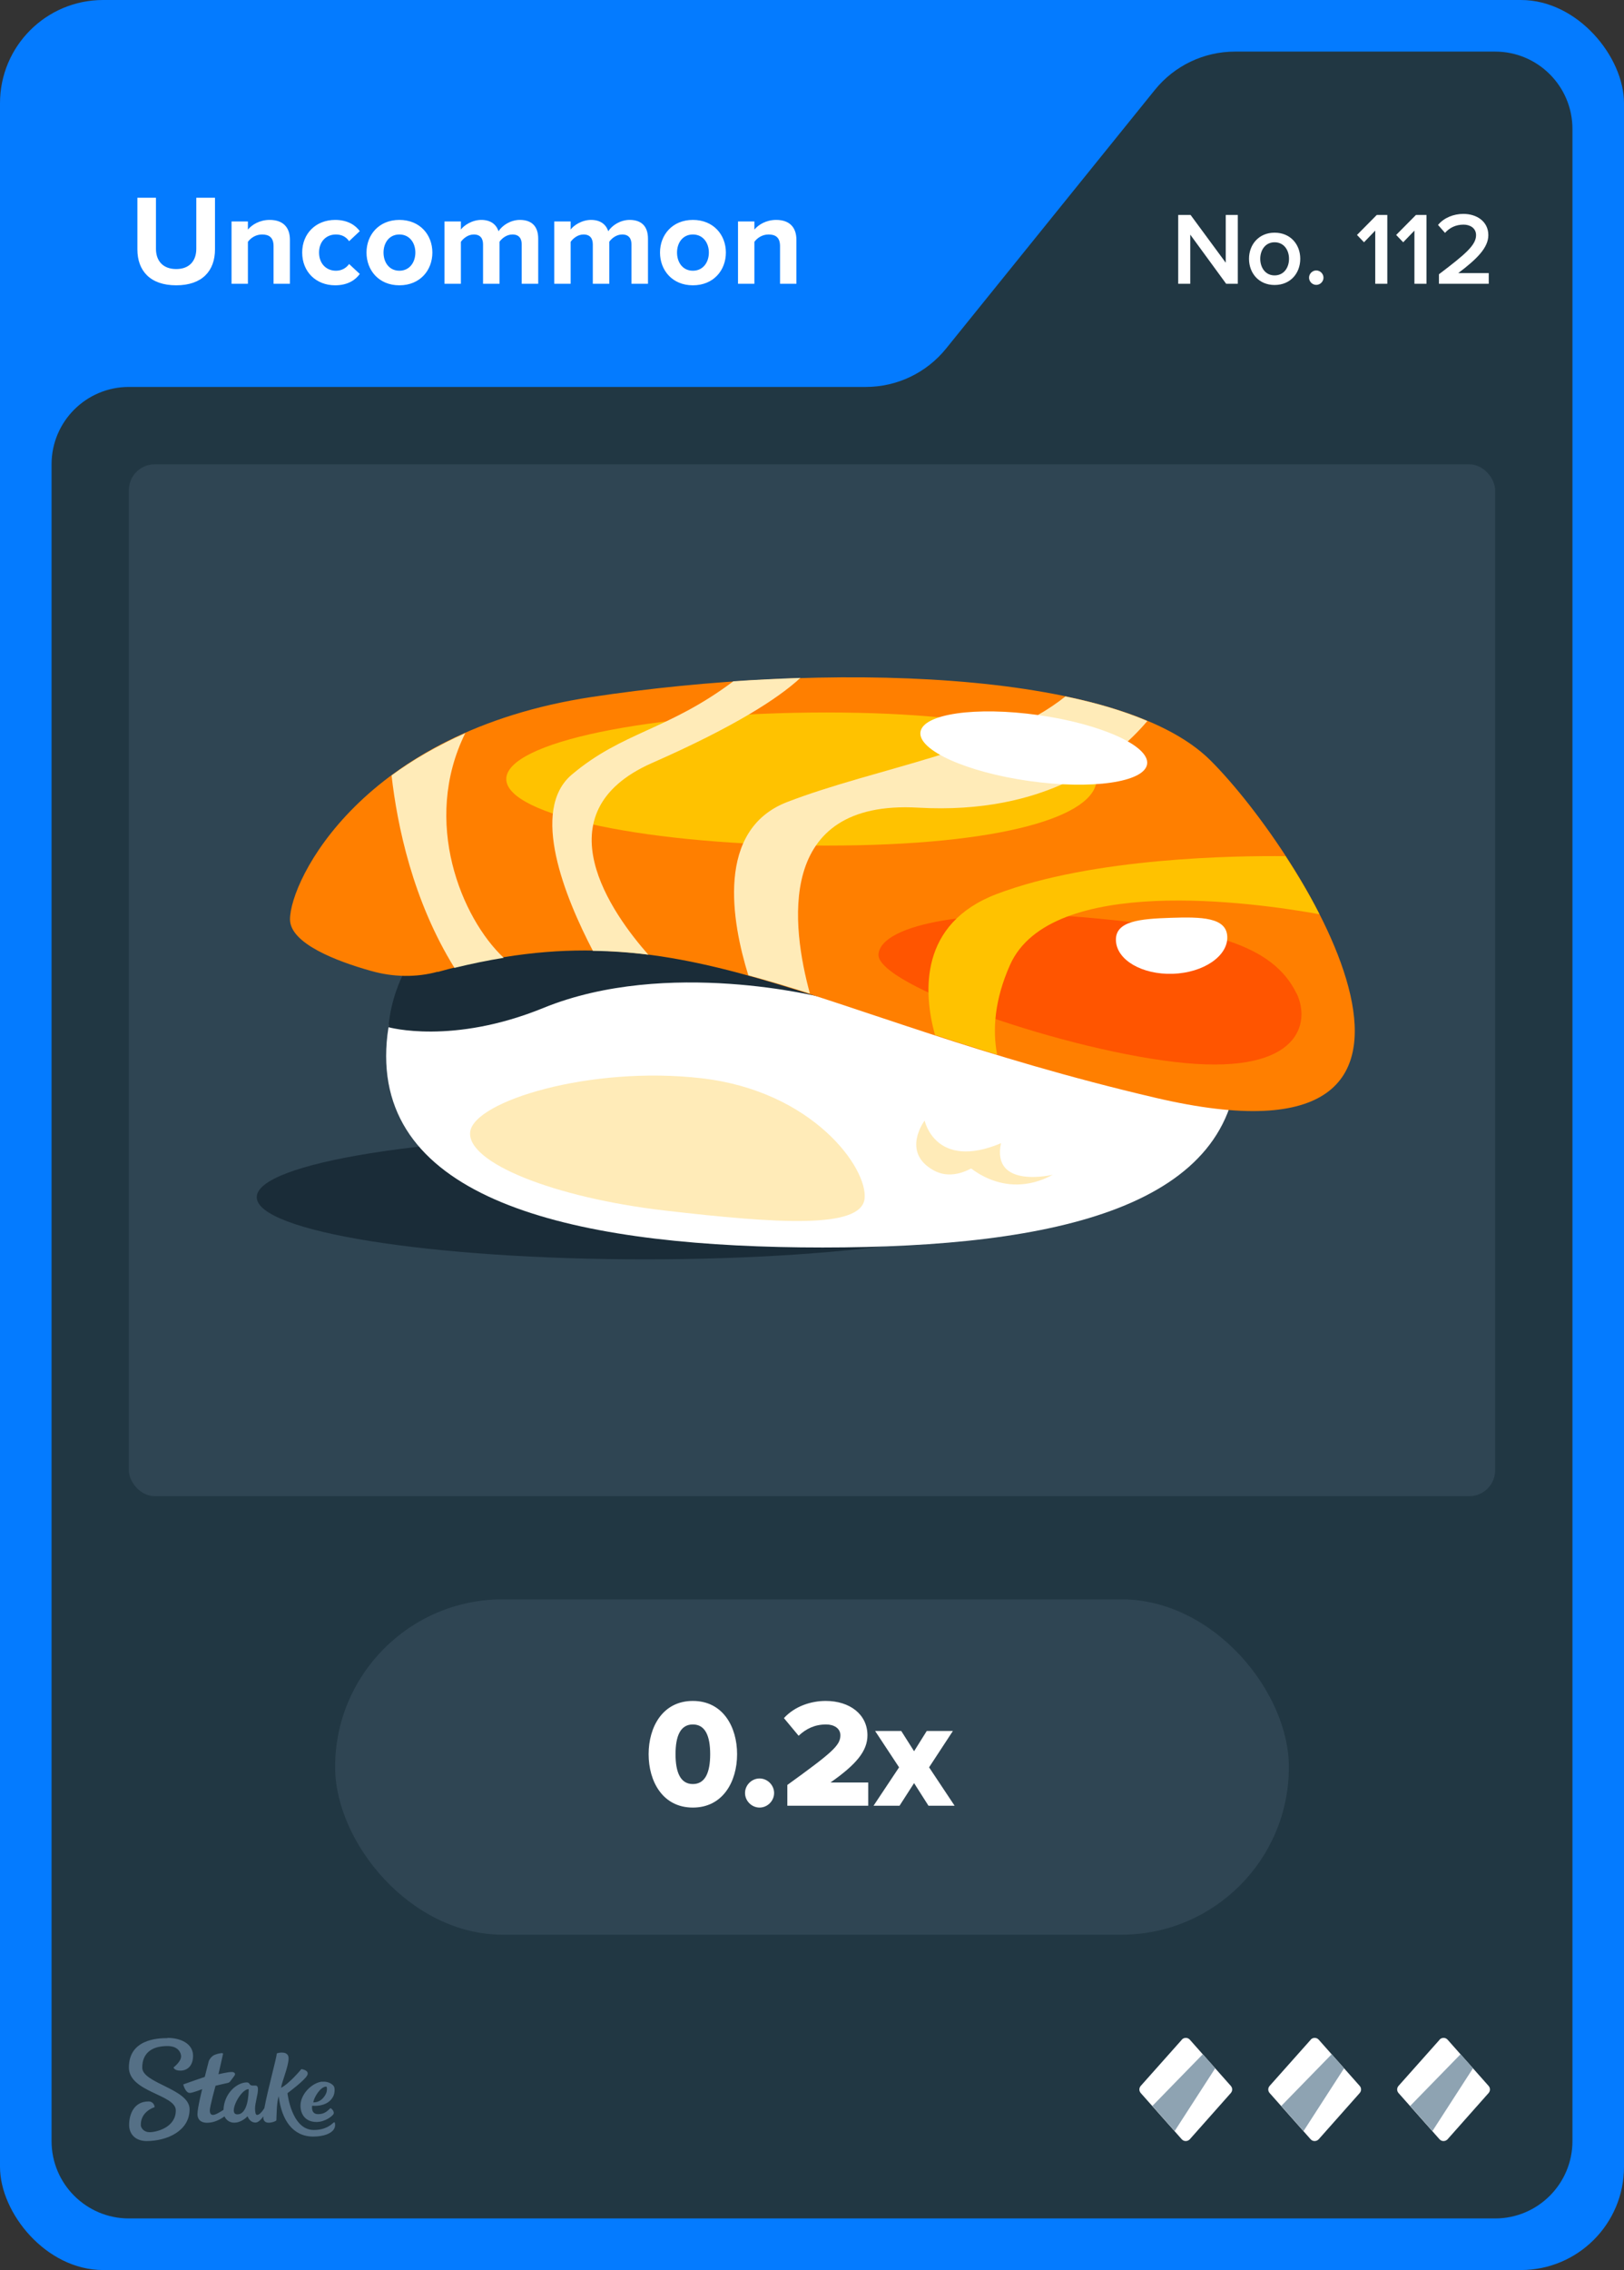 <svg width="63" height="88" viewBox="0 0 63 88" fill="none" xmlns="http://www.w3.org/2000/svg">
<rect x="0" y="0" width="63" height="88" fill="#333333" stroke="none"/>
<rect width="63" height="88" rx="4" fill="#047BFF"/>
<path d="M36.701 13.513L44.799 3.487C45.559 2.546 46.702 2 47.911 2H58C59.657 2 61 3.343 61 5V83C61 84.657 59.657 86 58 86H5C3.343 86 2 84.657 2 83V18C2 16.343 3.343 15 5 15H33.589C34.798 15 35.941 14.454 36.701 13.513Z" fill="#213743"/>
<rect x="5" y="18" width="53" height="40" rx="1" fill="#2F4553"/>
<g clip-path="url(#clip0_26835_29275)">
<path d="M25.03 48.82C33.353 48.82 40.1 47.741 40.1 46.41C40.1 45.079 33.353 44 25.03 44C16.707 44 9.96 45.079 9.96 46.41C9.96 47.741 16.707 48.82 25.03 48.82Z" fill="#1A2C38"/>
<path d="M48.02 40.94C48.02 46.75 41.03 48.36 31.91 48.36C22.79 48.36 14.98 46.75 14.98 40.94C14.98 35.13 22.38 30.41 31.5 30.41C40.62 30.41 48.02 35.12 48.02 40.94Z" fill="white"/>
<path d="M15.61 37.83C15.61 37.83 15.16 38.69 15.07 39.82C15.07 39.82 17.54 40.52 21.09 39.07C25.88 37.12 31.91 38.67 31.91 38.67L29.48 35.84C29.48 35.84 20.83 33.83 20.73 33.93C20.63 34.03 15.61 37.82 15.61 37.82V37.83Z" fill="#1A2C38"/>
<path d="M16.98 37.67C16.14 37.9 15.25 37.88 14.4 37.64C13.04 37.26 11.25 36.57 11.25 35.64C11.25 34.13 14.05 28.37 22.95 27.02C31.85 25.67 43.36 25.89 46.96 29.48C50.56 33.07 58.53 45.76 44.84 42.56C31.15 39.36 26.57 35 16.98 37.68V37.67Z" fill="#FF7F00"/>
<path d="M42.54 30.2C42.54 31.63 38.92 32.78 32.06 32.78C25.2 32.78 19.64 31.62 19.64 30.2C19.64 28.78 25.2 27.62 32.06 27.62C38.92 27.62 42.54 28.78 42.54 30.2Z" fill="#FFC200"/>
<path d="M50.3 38.51C50.84 39.63 50.45 41.63 45.97 41.21C41.49 40.79 33.97 38.19 34.08 36.99C34.19 35.79 37.91 35.17 42.39 35.59C46.87 36.01 49.36 36.58 50.3 38.52V38.51Z" fill="#FF5500"/>
<path d="M41.34 26.99C38.72 29.1 33.99 29.76 30.54 31.09C27.76 32.16 28.38 35.72 29.03 37.81C29.81 38.02 30.61 38.26 31.42 38.52C30.72 35.96 30.04 30.99 35.62 31.31C40.56 31.59 43.25 29.44 44.51 27.95C43.59 27.56 42.52 27.24 41.34 27V26.99Z" fill="#FFEBB8"/>
<path d="M44.5 29.62C44.6 28.914 42.712 28.064 40.284 27.721C37.856 27.378 35.807 27.672 35.707 28.378C35.608 29.083 37.495 29.933 39.923 30.276C42.351 30.619 44.4 30.325 44.5 29.62Z" fill="white"/>
<path d="M17.63 37.52C18.29 37.36 18.92 37.23 19.54 37.13C17.91 35.6 16.35 31.86 18.05 28.42C16.95 28.91 15.99 29.47 15.19 30.06C15.41 32 16.01 34.91 17.63 37.52Z" fill="#FFEBB8"/>
<path d="M25.16 37.02C23.76 35.44 20.92 31.51 25.29 29.58C28.52 28.16 30.19 27.07 31.05 26.28C30.19 26.31 29.32 26.35 28.45 26.41C25.9 28.32 24.16 28.36 22.18 30.03C20.55 31.41 21.91 34.77 23 36.86C23.73 36.87 24.45 36.92 25.16 37.01V37.02Z" fill="#FFEBB8"/>
<path d="M51.18 35.43C50.79 34.66 50.34 33.91 49.87 33.19C47.96 33.17 42.39 33.24 38.66 34.66C35.67 35.8 35.81 38.44 36.27 40.12C37.04 40.37 37.85 40.63 38.68 40.88C38.5 39.92 38.58 38.76 39.18 37.41C40.75 33.88 48.63 34.98 51.18 35.44V35.43Z" fill="#FFC200"/>
<path d="M47.61 36.31C47.64 37.06 46.69 37.71 45.5 37.75C44.31 37.79 43.32 37.22 43.29 36.46C43.26 35.7 44.23 35.62 45.42 35.58C46.61 35.54 47.58 35.56 47.61 36.31Z" fill="white"/>
<path d="M33.54 46.47C33.4 47.65 30.13 47.43 25.81 46.93C21.49 46.43 18.1 45.07 18.24 43.88C18.38 42.69 22.9 41.3 27.22 41.8C31.54 42.3 33.67 45.29 33.54 46.47Z" fill="#FFEBB8"/>
<path d="M35.87 43.44C35.87 43.44 36.28 45.38 38.83 44.32C38.83 44.32 37.45 46.07 36.2 45.36C34.95 44.65 35.87 43.44 35.87 43.44Z" fill="#FFEBB8"/>
<path d="M37.41 45.07C37.41 45.07 38.87 46.61 40.84 45.54C40.84 45.54 38.46 46.11 38.83 44.32L37.41 45.07Z" fill="#FFEBB8"/>
</g>
<path fill-rule="evenodd" clip-rule="evenodd" d="M6.498 79C6.99 79 7.486 79.213 7.49 79.691C7.49 80.104 7.247 80.27 6.998 80.27C6.75 80.27 6.733 80.144 6.733 80.144C6.733 80.144 7.025 79.926 7.025 79.717C7.025 79.609 6.942 79.313 6.489 79.317C5.858 79.317 5.518 79.617 5.518 80.152C5.518 80.765 7.351 80.974 7.355 81.765C7.355 82.613 6.476 82.996 5.692 83C5.283 83 5.013 82.761 5.009 82.378C5.009 81.926 5.222 81.465 5.758 81.465C5.884 81.457 5.988 81.552 5.997 81.678C5.997 81.678 5.997 81.683 5.997 81.687C5.997 81.687 5.457 81.839 5.462 82.378C5.462 82.478 5.566 82.661 5.819 82.656C6.071 82.652 6.824 82.474 6.82 81.809C6.82 81.191 5.004 81.109 5 80.148C5 79.065 6.088 79.009 6.498 79.009V79ZM10.747 79.6C10.812 79.57 11.213 79.491 11.195 79.813C11.182 80.135 10.939 80.691 10.904 80.935C11.23 80.77 11.692 80.209 11.692 80.209C11.692 80.209 12.018 80.252 11.918 80.452C11.818 80.652 11.152 81.144 11.152 81.144C11.152 81.144 11.304 82.57 12.171 82.57C12.645 82.57 12.85 82.361 12.937 82.287C12.959 82.27 12.976 82.265 12.985 82.278C13.02 82.387 12.994 82.504 12.915 82.591C12.819 82.696 12.597 82.822 12.153 82.826C11.365 82.826 10.925 82.196 10.812 81.261C10.725 81.535 10.734 81.983 10.721 82.2C10.695 82.243 10.251 82.417 10.216 82.117C10.216 82.091 10.216 82.07 10.216 82.043C10.133 82.161 10.02 82.283 9.911 82.283C9.72 82.283 9.637 82.122 9.602 82.039C9.576 82.07 9.363 82.287 9.088 82.287C8.923 82.291 8.775 82.196 8.709 82.043C8.57 82.144 8.322 82.291 8.039 82.291C7.734 82.291 7.66 82.109 7.66 81.957C7.66 81.713 7.843 80.987 7.843 80.987C7.843 80.987 7.486 81.13 7.364 81.135C7.194 81.135 7.112 80.822 7.112 80.813C7.112 80.809 7.112 80.8 7.12 80.8C7.22 80.761 7.943 80.513 7.943 80.513C7.943 80.513 8.078 79.983 8.096 79.913C8.113 79.844 8.213 79.7 8.331 79.656C8.418 79.622 8.509 79.6 8.601 79.591C8.631 79.591 8.653 79.6 8.653 79.617C8.653 79.635 8.474 80.409 8.474 80.409C8.474 80.409 8.849 80.322 8.988 80.322C9.097 80.322 9.154 80.387 9.093 80.47C9.032 80.552 8.962 80.648 8.927 80.691C8.888 80.735 8.862 80.743 8.77 80.761C8.644 80.787 8.361 80.856 8.361 80.856C8.361 80.856 8.135 81.678 8.139 81.817C8.139 81.896 8.165 81.987 8.261 81.987C8.357 81.987 8.54 81.874 8.67 81.791C8.692 81.152 9.188 80.726 9.576 80.726C9.702 80.726 9.654 80.848 9.798 80.848H9.889C9.946 80.848 10.007 80.852 10.007 80.996C10.007 81.196 9.894 81.526 9.894 81.735C9.894 81.883 9.915 81.987 9.972 81.987C10.068 81.987 10.177 81.848 10.255 81.726C10.381 81.03 10.734 79.761 10.734 79.617L10.747 79.6ZM12.502 80.7C12.767 80.678 12.933 80.822 12.963 80.9C12.994 80.978 12.989 81.161 12.915 81.291C12.684 81.704 12.11 81.63 12.11 81.63C12.11 81.63 12.044 81.957 12.341 81.957C12.593 81.957 12.706 81.83 12.815 81.726C12.859 81.726 12.994 81.865 12.933 81.961C12.885 82.035 12.619 82.257 12.28 82.261C11.74 82.261 11.605 81.8 11.674 81.47C11.766 81.061 12.175 80.722 12.502 80.696V80.7ZM9.646 80.987C9.323 80.987 8.827 81.97 9.206 81.965C9.619 81.965 9.646 81.183 9.646 81.004V80.987ZM12.641 80.891C12.423 80.9 12.175 81.317 12.153 81.5C12.48 81.513 12.654 81.196 12.676 81.07C12.689 80.974 12.693 80.887 12.641 80.887V80.891Z" fill="#557086"/>
<path d="M45.851 79.067L44.252 80.863C44.183 80.943 44.183 81.057 44.252 81.137L45.846 82.933C45.925 83.022 46.069 83.022 46.154 82.933L47.748 81.137C47.817 81.057 47.817 80.943 47.748 80.863L46.154 79.067C46.074 78.978 45.93 78.978 45.846 79.067H45.851Z" fill="white"/>
<path d="M46.66 79.634L47.142 80.177L45.568 82.614L44.704 81.639L46.66 79.634Z" fill="#8EA3B2"/>
<path d="M50.851 79.067L49.252 80.863C49.183 80.943 49.183 81.057 49.252 81.137L50.846 82.933C50.925 83.022 51.069 83.022 51.154 82.933L52.748 81.137C52.817 81.057 52.817 80.943 52.748 80.863L51.154 79.067C51.074 78.978 50.93 78.978 50.846 79.067H50.851Z" fill="white"/>
<path d="M51.66 79.634L52.142 80.177L50.568 82.614L49.704 81.639L51.66 79.634Z" fill="#8EA3B2"/>
<path d="M55.851 79.067L54.252 80.863C54.183 80.943 54.183 81.057 54.252 81.137L55.846 82.933C55.925 83.022 56.069 83.022 56.154 82.933L57.748 81.137C57.817 81.057 57.817 80.943 57.748 80.863L56.154 79.067C56.074 78.978 55.93 78.978 55.846 79.067H55.851Z" fill="white"/>
<path d="M56.66 79.634L57.142 80.177L55.568 82.614L54.704 81.639L56.66 79.634Z" fill="#8EA3B2"/>
<rect x="13" y="62" width="37" height="13" rx="6.5" fill="#2F4553"/>
<path d="M26.878 70.072C25.708 70.072 25.162 69.058 25.162 68.002C25.162 66.946 25.708 65.938 26.878 65.938C28.048 65.938 28.594 66.946 28.594 68.002C28.594 69.058 28.048 70.072 26.878 70.072ZM26.878 69.16C27.358 69.16 27.55 68.71 27.55 68.002C27.55 67.294 27.358 66.85 26.878 66.85C26.398 66.85 26.206 67.294 26.206 68.002C26.206 68.71 26.398 69.16 26.878 69.16ZM29.466 70.072C29.16 70.072 28.902 69.814 28.902 69.508C28.902 69.202 29.16 68.944 29.466 68.944C29.772 68.944 30.03 69.202 30.03 69.508C30.03 69.814 29.772 70.072 29.466 70.072ZM33.681 70H30.543V69.196C32.277 67.942 32.601 67.666 32.601 67.27C32.601 66.994 32.343 66.85 32.049 66.85C31.605 66.85 31.269 67.018 30.981 67.288L30.411 66.604C30.837 66.136 31.473 65.938 32.031 65.938C32.973 65.938 33.651 66.466 33.651 67.27C33.651 67.882 33.213 68.404 32.217 69.1H33.681V70ZM37.032 70H36.018L35.46 69.124L34.896 70H33.888L34.878 68.512L33.948 67.102H34.962L35.46 67.888L35.952 67.102H36.966L36.042 68.512L37.032 70Z" fill="white"/>
<path d="M6.835 11.06C5.82 11.06 5.33 10.49 5.33 9.67V7.665H6.05V9.645C6.05 10.11 6.32 10.43 6.835 10.43C7.35 10.43 7.615 10.11 7.615 9.645V7.665H8.34V9.665C8.34 10.495 7.85 11.06 6.835 11.06ZM11.247 11H10.612V9.54C10.612 9.205 10.437 9.09 10.167 9.09C9.917 9.09 9.722 9.23 9.617 9.375V11H8.982V8.585H9.617V8.9C9.772 8.715 10.067 8.525 10.462 8.525C10.992 8.525 11.247 8.825 11.247 9.295V11ZM13.002 11.06C12.258 11.06 11.723 10.535 11.723 9.79C11.723 9.05 12.258 8.525 13.002 8.525C13.498 8.525 13.797 8.74 13.957 8.96L13.543 9.35C13.428 9.18 13.252 9.09 13.033 9.09C12.648 9.09 12.377 9.37 12.377 9.79C12.377 10.21 12.648 10.495 13.033 10.495C13.252 10.495 13.428 10.395 13.543 10.235L13.957 10.62C13.797 10.845 13.498 11.06 13.002 11.06ZM15.493 11.06C14.698 11.06 14.218 10.48 14.218 9.79C14.218 9.105 14.698 8.525 15.493 8.525C16.293 8.525 16.773 9.105 16.773 9.79C16.773 10.48 16.293 11.06 15.493 11.06ZM15.493 10.495C15.888 10.495 16.113 10.17 16.113 9.79C16.113 9.415 15.888 9.09 15.493 9.09C15.098 9.09 14.878 9.415 14.878 9.79C14.878 10.17 15.098 10.495 15.493 10.495ZM20.879 11H20.239V9.475C20.239 9.25 20.139 9.09 19.879 9.09C19.654 9.09 19.469 9.24 19.379 9.37V11H18.739V9.475C18.739 9.25 18.639 9.09 18.379 9.09C18.159 9.09 17.974 9.24 17.879 9.375V11H17.244V8.585H17.879V8.9C17.979 8.755 18.299 8.525 18.669 8.525C19.024 8.525 19.249 8.69 19.339 8.965C19.479 8.745 19.799 8.525 20.169 8.525C20.614 8.525 20.879 8.76 20.879 9.255V11ZM25.137 11H24.497V9.475C24.497 9.25 24.396 9.09 24.137 9.09C23.912 9.09 23.727 9.24 23.637 9.37V11H22.997V9.475C22.997 9.25 22.896 9.09 22.637 9.09C22.416 9.09 22.232 9.24 22.137 9.375V11H21.502V8.585H22.137V8.9C22.236 8.755 22.556 8.525 22.927 8.525C23.282 8.525 23.506 8.69 23.596 8.965C23.736 8.745 24.056 8.525 24.427 8.525C24.872 8.525 25.137 8.76 25.137 9.255V11ZM26.879 11.06C26.084 11.06 25.604 10.48 25.604 9.79C25.604 9.105 26.084 8.525 26.879 8.525C27.679 8.525 28.159 9.105 28.159 9.79C28.159 10.48 27.679 11.06 26.879 11.06ZM26.879 10.495C27.274 10.495 27.499 10.17 27.499 9.79C27.499 9.415 27.274 9.09 26.879 9.09C26.484 9.09 26.264 9.415 26.264 9.79C26.264 10.17 26.484 10.495 26.879 10.495ZM30.895 11H30.26V9.54C30.26 9.205 30.085 9.09 29.815 9.09C29.565 9.09 29.37 9.23 29.265 9.375V11H28.63V8.585H29.265V8.9C29.42 8.715 29.715 8.525 30.11 8.525C30.64 8.525 30.895 8.825 30.895 9.295V11Z" fill="white"/>
<path d="M48.018 11H47.566L46.174 9.096V11H45.706V8.332H46.186L47.55 10.184V8.332H48.018V11ZM49.445 11.048C48.833 11.048 48.453 10.588 48.453 10.032C48.453 9.48 48.833 9.02 49.445 9.02C50.065 9.02 50.441 9.48 50.441 10.032C50.441 10.588 50.065 11.048 49.445 11.048ZM49.445 10.676C49.805 10.676 50.005 10.376 50.005 10.032C50.005 9.692 49.805 9.392 49.445 9.392C49.089 9.392 48.889 9.692 48.889 10.032C48.889 10.376 49.089 10.676 49.445 10.676ZM51.062 11.044C50.91 11.044 50.782 10.916 50.782 10.764C50.782 10.612 50.91 10.484 51.062 10.484C51.214 10.484 51.342 10.612 51.342 10.764C51.342 10.916 51.214 11.044 51.062 11.044ZM53.818 11H53.35V8.94L52.914 9.392L52.642 9.108L53.41 8.332H53.818V11ZM55.338 11H54.87V8.94L54.434 9.392L54.162 9.108L54.93 8.332H55.338V11ZM57.753 11H55.821V10.632C56.857 9.848 57.261 9.5 57.261 9.116C57.261 8.836 57.021 8.708 56.777 8.708C56.465 8.708 56.225 8.836 56.057 9.028L55.785 8.72C56.021 8.436 56.397 8.292 56.769 8.292C57.285 8.292 57.737 8.584 57.737 9.116C57.737 9.608 57.285 10.048 56.569 10.588H57.753V11Z" fill="white"/>
<defs>
<clipPath id="clip0_26835_29275">
<rect width="63" height="88" fill="white"/>
</clipPath>
</defs>
</svg>
